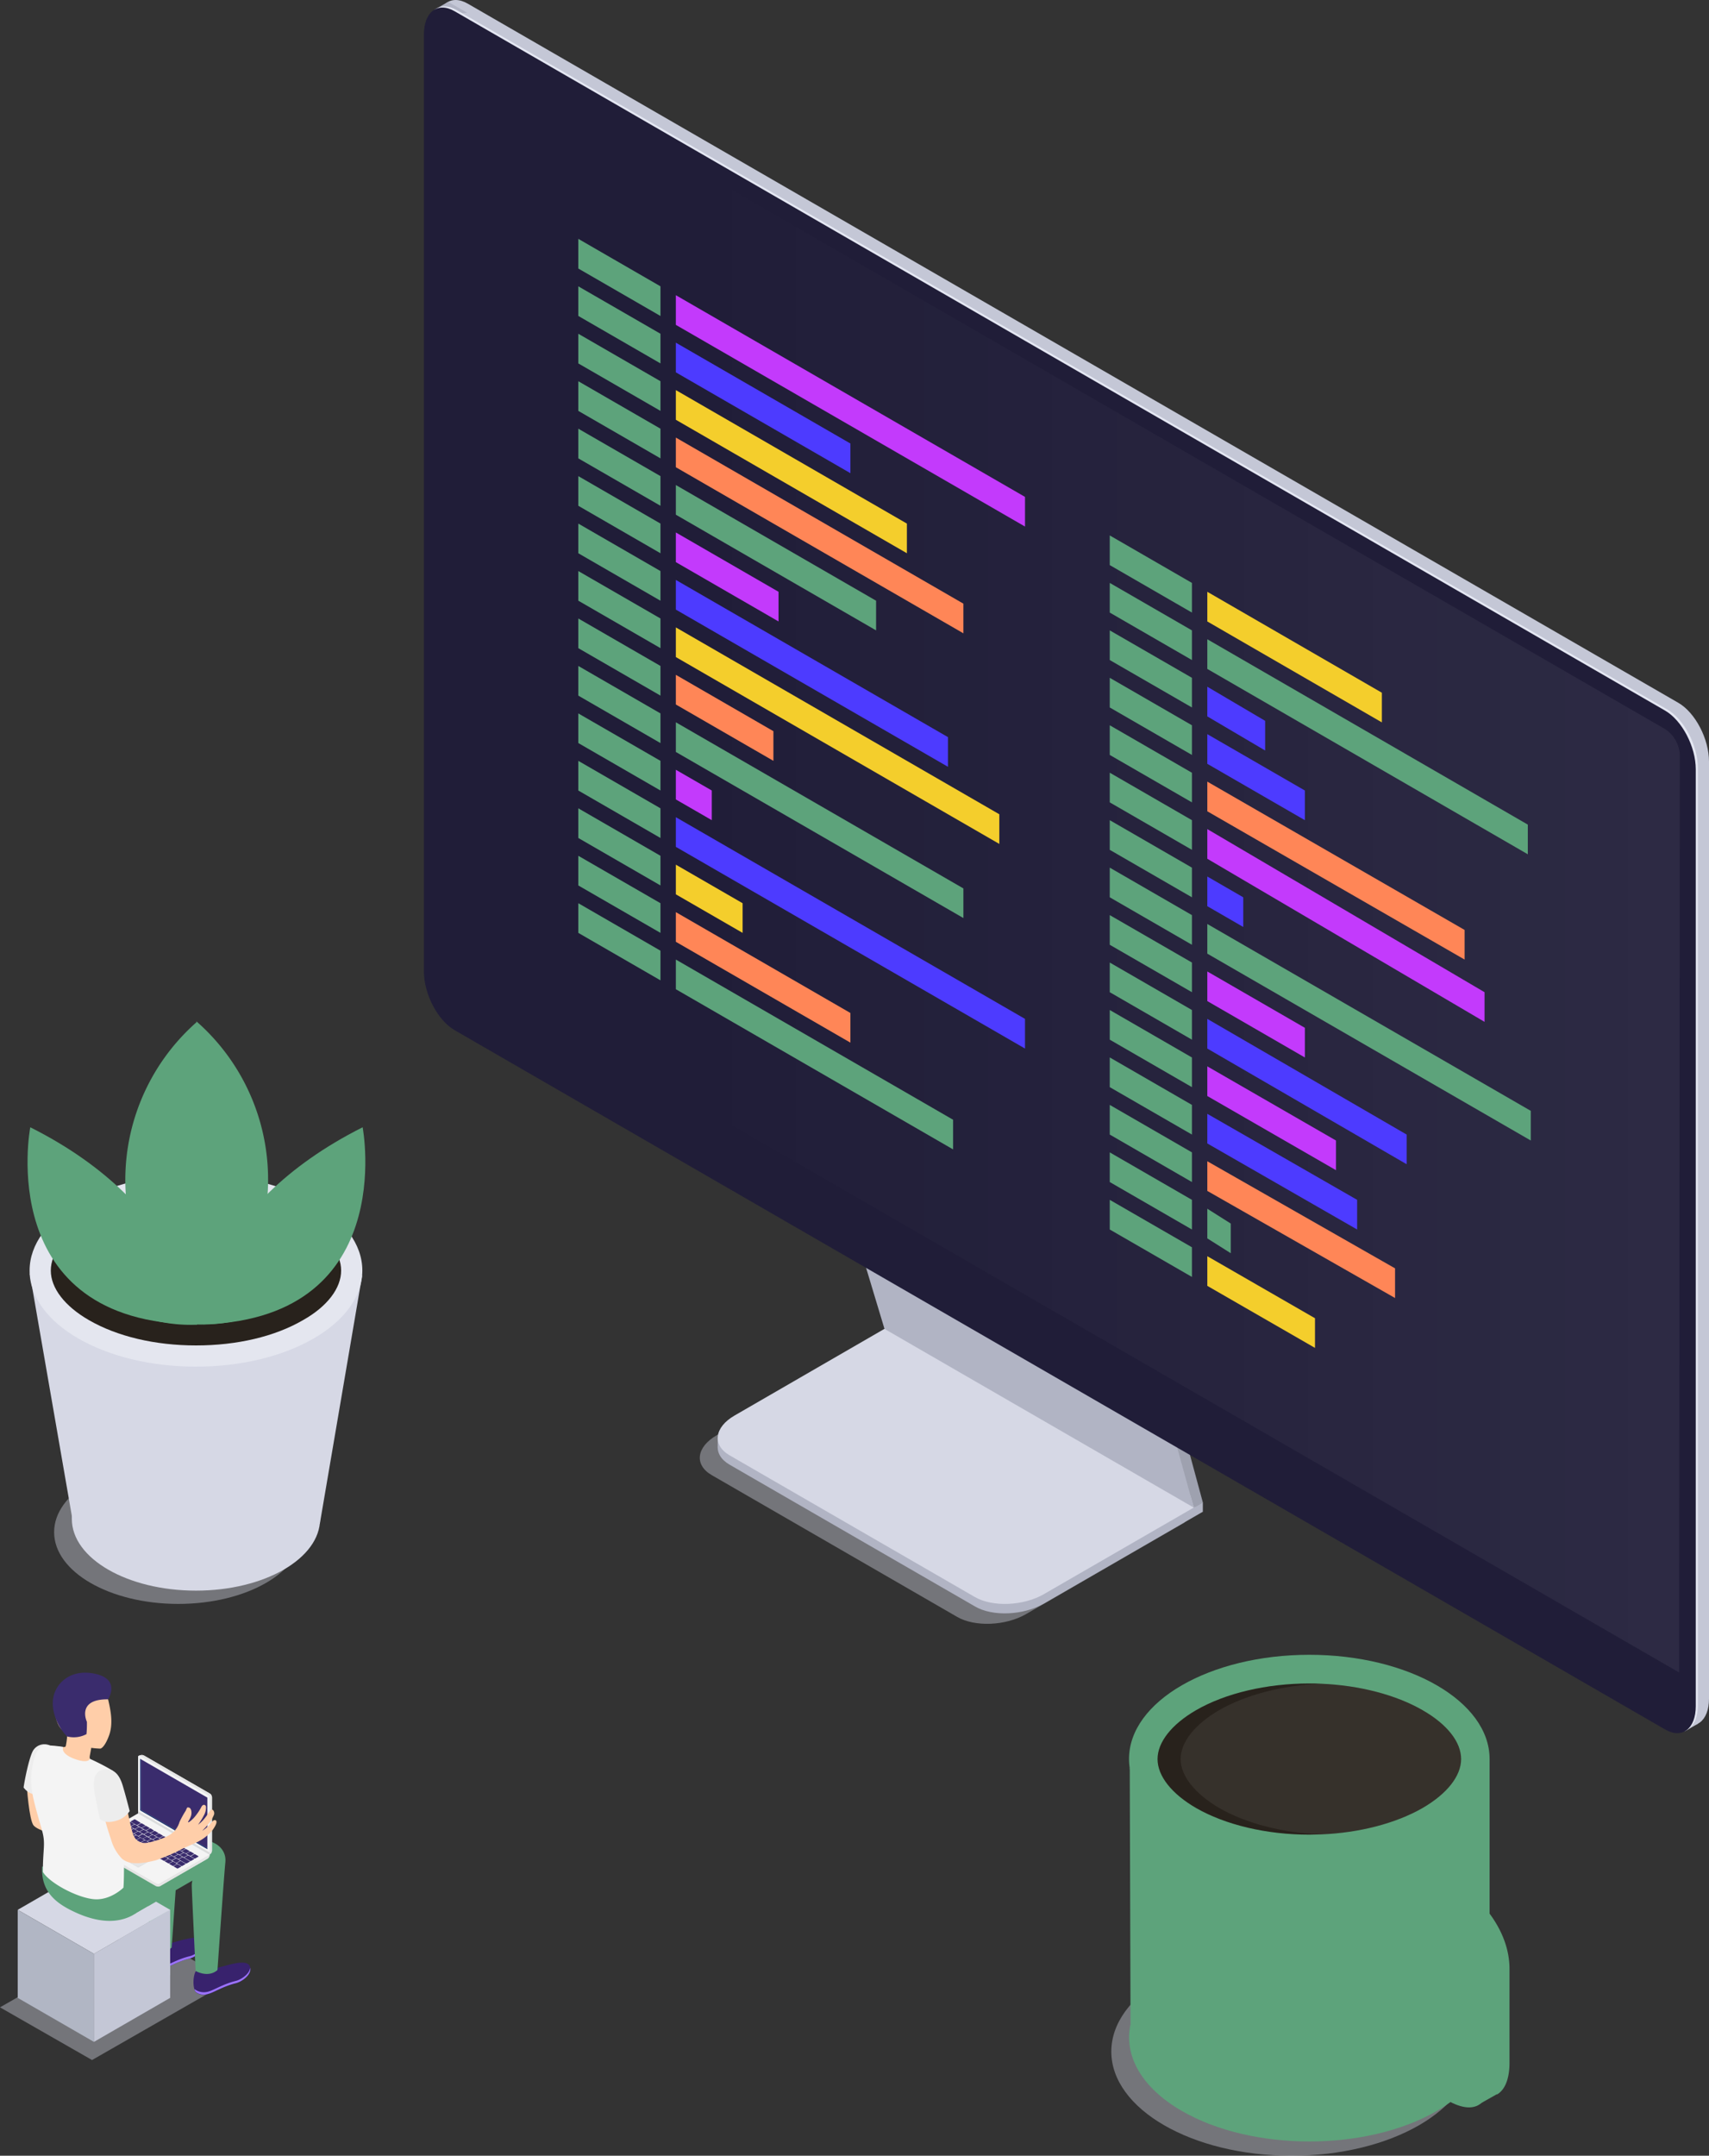 <svg xmlns="http://www.w3.org/2000/svg" xmlns:xlink="http://www.w3.org/1999/xlink" viewBox="0 0 396.62 500"><rect x="0" y="0" width="396.62" height="500" fill="#333333" stroke="none"/><defs><style>.cls-1,.cls-2{fill:#d6d8e5;}.cls-1{opacity:0.4;}.cls-3{fill:#b1b6c4;}.cls-4{fill:#c4c7d6;}.cls-5{fill:#38226d;}.cls-6{fill:#9c73ff;}.cls-7{fill:#5DA37B;}.cls-8{fill:#ffcea9;}.cls-9{fill:#ededed;}.cls-10{fill:#e5e5e5;}.cls-11{fill:#f4f4f4;}.cls-12{fill:#bfbfbf;}.cls-13{fill:#3a2c6d;}.cls-14{fill:#dceeff;}.cls-15{fill:#dbdbdb;}.cls-16{fill:#1e3779;}.cls-17{fill:#031f60;}.cls-18{fill:#b1b4c4;}.cls-19{fill:#9ea1af;}.cls-20{fill:#e4e7f2;}.cls-21{fill:#201d38;}.cls-22{opacity:0.3;fill:url(#Безымянный_градиент_15);}.cls-23{fill:#5DA37B;}.cls-24{fill:#f4ce2c;}.cls-25{fill:#4d3bff;}.cls-26{fill:#ff8657;}.cls-27{fill:#c33afc;}.cls-28{fill:#5DA37B;}.cls-29{fill:#5DA37B;}.cls-30{fill:#28221c;}.cls-31{fill:#fff;opacity:0.07;}.cls-32{fill:#5DA37B;}.cls-33{fill:#5DA37B;}.cls-34{fill:#e4e6ef;}</style><linearGradient id="Безымянный_градиент_15" x1="101.94" y1="197.18" x2="389.84" y2="197.18" gradientUnits="userSpaceOnUse"><stop offset="0.21" stop-color="#fff" stop-opacity="0"/><stop offset="1" stop-color="#fff" stop-opacity="0.2"/></linearGradient></defs><title>Coding_SVG</title><g id="Слой_2" data-name="Слой 2"><g id="Слой_1-2" data-name="Слой 1"><polygon class="cls-1" points="21.36 477.8 0 465.58 31.96 447.29 53.31 459.5 21.36 477.8"/><polygon class="cls-2" points="21.8 453.17 4.11 442.96 21.8 432.75 39.48 442.96 21.8 453.17"/><polygon class="cls-3" points="21.8 473.59 4.11 463.38 4.11 442.96 21.8 453.17 21.8 473.59"/><polygon class="cls-4" points="39.49 463.38 21.8 473.59 21.8 453.17 39.49 442.96 39.49 463.38"/><g id="Men_5"><path class="cls-5" d="M45.57,457a6,6,0,0,0,4.55-.55c1.1,0,7.06-2.51,7.87-.37.71,1.87-1.87,3.61-3.25,3.94-3,.73-5.24,2.23-6.45,2.49a3,3,0,0,1-2.78-.4C44.65,461.21,44.73,458.07,45.57,457Z"/><path class="cls-6" d="M48.29,461.94c1.21-.26,3.44-1.76,6.45-2.49,1.15-.28,3.14-1.54,3.34-3.05.27,1.73-2.06,3.26-3.34,3.57-3,.73-5.24,2.23-6.45,2.49a3,3,0,0,1-2.78-.4,1.59,1.59,0,0,1-.39-.72A3.59,3.59,0,0,0,48.29,461.94Z"/><path class="cls-5" d="M34.83,451.23a6,6,0,0,0,4.55-.55c1.1,0,7-2.51,7.86-.37.71,1.87-1.87,3.61-3.24,3.94-3,.73-5.24,2.23-6.45,2.49a3,3,0,0,1-2.78-.4C33.91,455.49,34,452.35,34.83,451.23Z"/><path class="cls-6" d="M37.55,456.22c1.21-.26,3.44-1.76,6.45-2.49,1.15-.28,3.14-1.54,3.34-3.05.27,1.73-2.06,3.26-3.34,3.57-3,.73-5.24,2.23-6.45,2.49a3,3,0,0,1-2.78-.4,1.61,1.61,0,0,1-.39-.71A3.61,3.61,0,0,0,37.55,456.22Z"/><path class="cls-7" d="M18.1,443.82c4.65,2,9,2.36,12.61.44l3.7-2.14c.22,4.78.43,9.37.43,9.37s2.84,2.15,5,.23c0,0,.46-6.7.93-13.3l3.88-2.24a4.51,4.51,0,0,0-.15,1.08c0,1.25.9,19.88.9,19.88s2.86,1.7,5.07-.21c0,0,1.49-21.59,1.83-25,.38-3.88-3.92-5.79-6.65-4.8l-4.16,1.55.2-2.4c.39-3.88-3.92-5.79-6.64-4.8-2.48.91-19.24,7.19-19.24,7.19a42.16,42.16,0,0,0,.59,4.81l-6.62-.56C9.43,439.11,13.46,441.78,18.1,443.82Zm11.56-10.73,4.43-2.55a5.59,5.59,0,0,0-.14.95Z"/><path class="cls-8" d="M6.2,414s.54,8.23,1.62,9.42,4.74,2,4.74,2L15.37,430S12.8,415.32,12.24,415,6.2,414,6.2,414Z"/><path id="_Контур_" data-name="&lt;Контур&gt;" class="cls-9" d="M11.61,404.85A3.09,3.09,0,0,0,7.69,406c-1,1.71-2.11,7.6-2.21,8.6a4.15,4.15,0,0,0,3.63,1.67Z"/><path id="_Контур_2" data-name="&lt;Контур&gt;" class="cls-8" d="M12.6,405c1.42.07,2.48.43,2.66,0a18.1,18.1,0,0,0,.32-2.22c-.16-.42-.3-.86-.3-.86-1.79-1.1-2.35-3-2.59-5.28-.4-3.85,1.68-7.21,5.52-7.61,3.62-.38,6.28,2.16,7,5.65.38,1.72,1.14,5,.11,7.81-.57,1.58-1.31,2.84-2,3.08a17.07,17.07,0,0,1-2.14-.18h0s-.19,1.07-.32,1.75-.09,1.05,1.28,1.89-2.06,2.57-4.3,2.4-4.76-1.52-5.45-3C11.56,406.81,11.62,404.91,12.6,405Z"/><g id="_Группа_" data-name="&lt;Группа&gt;"><g id="_Группа_2" data-name="&lt;Группа&gt;"><g id="_Группа_3" data-name="&lt;Группа&gt;"><path id="_Контур_3" data-name="&lt;Контур&gt;" class="cls-10" d="M48.66,430.15h0a1.16,1.16,0,0,1-.58,1l-10.85,6.26a1.15,1.15,0,0,1-1.16,0l-15.2-8.78a1.14,1.14,0,0,1-.58-1v-.08Z"/><path id="_Контур_4" data-name="&lt;Контур&gt;" class="cls-10" d="M48.08,431.15l-10.85,6.26a1.1,1.1,0,0,1-.58.16v-7.42h12A1.16,1.16,0,0,1,48.08,431.15Z"/><g id="_Группа_4" data-name="&lt;Группа&gt;"><path id="_Контур_5" data-name="&lt;Контур&gt;" class="cls-11" d="M37.06,436.84a.79.79,0,0,1-.81,0l-15.81-9.12c-.2-.12-.2-.31,0-.42l11.64-6.73,16.58,9.58Z"/></g><g id="_Группа_5" data-name="&lt;Группа&gt;"><polygon id="_Контур_6" data-name="&lt;Контур&gt;" class="cls-12" points="26.93 430.15 27.01 430.19 32.08 433.12 34.86 431.51 34.94 431.47 29.79 428.5 26.93 430.15"/><polygon id="_Контур_7" data-name="&lt;Контур&gt;" class="cls-10" points="27.01 430.19 32.08 433.12 34.86 431.51 29.79 428.59 27.01 430.19"/></g><path class="cls-13" d="M44.36,430.62l.73.42a.24.24,0,0,0,.23,0l.7-.4c.07,0,.08-.1,0-.13l-.73-.43a.27.27,0,0,0-.23,0l-.7.41C44.31,430.53,44.3,430.59,44.36,430.62Z"/><path class="cls-13" d="M43.33,430l.73.42a.24.24,0,0,0,.23,0l.7-.4c.07,0,.07-.1,0-.13l-.73-.42a.24.24,0,0,0-.23,0l-.7.4C43.28,429.93,43.27,430,43.33,430Z"/><path class="cls-13" d="M42.29,429.43l.73.42a.29.29,0,0,0,.24,0l.69-.4c.07,0,.08-.1,0-.14l-.73-.42a.24.24,0,0,0-.23,0l-.7.4C42.24,429.33,42.23,429.39,42.29,429.43Z"/><path class="cls-13" d="M41.26,428.83l.73.42a.27.27,0,0,0,.23,0l.7-.4c.07,0,.08-.1,0-.14l-.73-.42a.29.29,0,0,0-.24,0l-.69.4C41.21,428.73,41.2,428.79,41.26,428.83Z"/><path class="cls-13" d="M40.22,428.23l.74.42a.24.24,0,0,0,.23,0l.69-.4c.07,0,.08-.1,0-.13l-.73-.43a.27.27,0,0,0-.23,0l-.7.41C40.17,428.14,40.16,428.2,40.22,428.23Z"/><path class="cls-13" d="M39.19,427.63l.73.43a.27.27,0,0,0,.23,0l.7-.41c.07,0,.08-.1,0-.13l-.73-.42a.26.26,0,0,0-.24,0l-.69.4C39.14,427.54,39.13,427.6,39.19,427.63Z"/><path class="cls-13" d="M38.16,427l.73.42a.27.27,0,0,0,.23,0l.7-.4c.07,0,.07-.1,0-.14l-.73-.42a.27.27,0,0,0-.23,0l-.7.4C38.1,426.94,38.1,427,38.16,427Z"/><path class="cls-13" d="M37.12,426.44l.73.42a.24.24,0,0,0,.23,0l.7-.4c.07,0,.08-.1,0-.13l-.73-.43a.27.27,0,0,0-.23,0l-.7.41C37.07,426.35,37.06,426.41,37.12,426.44Z"/><path class="cls-13" d="M36.09,425.84l.73.42a.24.24,0,0,0,.23,0l.7-.4c.07,0,.07-.1,0-.13L37,425.3a.24.24,0,0,0-.23,0l-.7.4C36,425.75,36,425.81,36.09,425.84Z"/><path class="cls-13" d="M35.05,425.25l.73.42a.29.29,0,0,0,.24,0l.69-.4c.07,0,.08-.1,0-.14L36,424.7a.24.24,0,0,0-.23,0l-.7.4C35,425.15,35,425.21,35.05,425.25Z"/><path class="cls-13" d="M34,424.65l.73.42a.27.27,0,0,0,.23,0l.7-.4c.07,0,.08-.1,0-.14L35,424.1a.29.29,0,0,0-.24,0l-.69.4C34,424.55,34,424.61,34,424.65Z"/><path class="cls-13" d="M33,424.05l.74.42a.24.24,0,0,0,.23,0l.7-.4c.06,0,.07-.1,0-.13l-.73-.43a.27.27,0,0,0-.23,0l-.7.41C32.93,424,32.93,424,33,424.05Z"/><path class="cls-13" d="M32,423.45l.73.43a.27.27,0,0,0,.23,0l.7-.41c.07,0,.08-.1,0-.13l-.73-.42a.26.26,0,0,0-.24,0l-.69.4C31.9,423.36,31.89,423.42,32,423.45Z"/><path class="cls-13" d="M30.42,422.57l1.23.71a.27.27,0,0,0,.23,0l.7-.4c.07,0,.07-.1,0-.14L31.36,422a.27.27,0,0,0-.23,0l-.7.41A.07.07,0,0,0,30.42,422.57Z"/><path class="cls-13" d="M41.82,430.31l.74.42a.24.24,0,0,0,.23,0l.7-.4c.06,0,.07-.1,0-.13l-.73-.42a.24.24,0,0,0-.23,0l-.7.4C41.77,430.22,41.77,430.28,41.82,430.31Z"/><path class="cls-13" d="M40.79,429.71l.73.43a.27.27,0,0,0,.23,0l.7-.41c.07,0,.08-.1,0-.13l-.73-.42a.26.26,0,0,0-.24,0l-.69.4C40.74,429.62,40.73,429.68,40.79,429.71Z"/><path class="cls-13" d="M39.75,429.12l.73.42a.29.29,0,0,0,.24,0l.69-.4c.07,0,.08-.1,0-.14l-.73-.42a.27.27,0,0,0-.23,0l-.7.4C39.7,429,39.69,429.08,39.75,429.12Z"/><path class="cls-13" d="M38.72,428.52l.73.42a.27.27,0,0,0,.23,0l.7-.4c.07,0,.07-.1,0-.14l-.73-.42a.27.27,0,0,0-.23,0l-.7.4C38.66,428.42,38.66,428.48,38.72,428.52Z"/><path class="cls-13" d="M37.69,427.92l.73.43a.27.27,0,0,0,.23,0l.7-.41c.07,0,.08-.1,0-.13l-.73-.42a.26.26,0,0,0-.24,0l-.69.4C37.64,427.83,37.63,427.89,37.69,427.92Z"/><path class="cls-13" d="M36.65,427.33l.73.42a.29.29,0,0,0,.24,0l.69-.4c.07,0,.08-.1,0-.14l-.73-.42a.27.27,0,0,0-.23,0l-.7.4C36.6,427.23,36.59,427.29,36.65,427.33Z"/><path class="cls-13" d="M35.62,426.73l.73.42a.27.27,0,0,0,.23,0l.7-.4c.07,0,.07-.1,0-.14l-.73-.42a.27.27,0,0,0-.23,0l-.7.4C35.56,426.63,35.56,426.69,35.62,426.73Z"/><path class="cls-13" d="M34.58,426.13l.73.42a.24.24,0,0,0,.23,0l.7-.4c.07,0,.08-.1,0-.13l-.73-.43a.29.29,0,0,0-.24,0l-.69.41C34.53,426,34.52,426.1,34.58,426.13Z"/><path class="cls-13" d="M33.54,425.53l.74.42a.24.24,0,0,0,.23,0l.7-.4c.06,0,.07-.1,0-.13l-.73-.42a.24.24,0,0,0-.23,0l-.7.4C33.49,425.44,33.49,425.5,33.54,425.53Z"/><path class="cls-13" d="M32.51,424.93l.73.43a.27.27,0,0,0,.23,0l.7-.41c.07,0,.08-.1,0-.13l-.73-.42a.26.26,0,0,0-.24,0l-.69.4C32.46,424.84,32.45,424.9,32.51,424.93Z"/><path class="cls-13" d="M31.47,424.34l.73.42a.29.29,0,0,0,.24,0l.69-.4c.07,0,.08-.1,0-.14l-.73-.42a.27.27,0,0,0-.23,0l-.7.4C31.42,424.24,31.41,424.3,31.47,424.34Z"/><path class="cls-13" d="M30.44,423.74l.73.42a.27.27,0,0,0,.23,0l.7-.4c.07,0,.07-.1,0-.14l-.73-.42a.27.27,0,0,0-.23,0l-.7.4C30.38,423.64,30.38,423.7,30.44,423.74Z"/><path class="cls-13" d="M42.86,430.91l1.23.71a.27.27,0,0,0,.23,0l.7-.4c.07,0,.08-.1,0-.14l-1.23-.71a.29.29,0,0,0-.24,0l-.69.41C42.81,430.82,42.8,430.88,42.86,430.91Z"/><path class="cls-13" d="M30.35,422.6l.73.42c.06,0,.06.09,0,.13l-.74.42a.2.2,0,0,1-.21,0l-.06,0a.23.23,0,0,0-.2,0l-.78.45a.28.28,0,0,1-.22,0l-.46-.27c-.06,0-.06-.09,0-.13l.73-.42.15-.08.11-.07.11-.06.62-.36A.22.22,0,0,1,30.35,422.6Z"/><path class="cls-13" d="M40.35,432.93l.73.42a.24.24,0,0,0,.23,0l.7-.4c.07,0,.07-.1,0-.13l-.73-.42a.24.24,0,0,0-.23,0l-.7.4C40.3,432.84,40.29,432.9,40.35,432.93Z"/><path class="cls-13" d="M39.32,432.34l.73.42a.27.27,0,0,0,.23,0l.7-.4c.07,0,.07-.1,0-.14l-.73-.42a.27.27,0,0,0-.23,0l-.7.4C39.26,432.24,39.26,432.3,39.32,432.34Z"/><path class="cls-13" d="M38.28,431.74l.74.42a.24.24,0,0,0,.23,0l.7-.4c.06,0,.07-.1,0-.13l-.73-.42a.24.24,0,0,0-.23,0l-.7.41C38.23,431.65,38.23,431.71,38.28,431.74Z"/><path class="cls-13" d="M29.5,426.67l.73.42a.26.26,0,0,0,.24,0l.69-.4c.07,0,.08-.1,0-.13l-.73-.43a.27.27,0,0,0-.23,0l-.7.41C29.45,426.58,29.44,426.64,29.5,426.67Z"/><path class="cls-13" d="M28.47,426.08l.73.42a.27.27,0,0,0,.23,0l.7-.41c.07,0,.08-.09,0-.13l-.73-.42a.26.26,0,0,0-.24,0l-.69.4C28.42,426,28.41,426,28.47,426.08Z"/><path class="cls-13" d="M27.44,425.48l.73.42a.24.24,0,0,0,.23,0l.7-.4c.07,0,.08-.1,0-.13l-.73-.43a.29.29,0,0,0-.24,0l-.69.41C27.39,425.39,27.38,425.45,27.44,425.48Z"/><path class="cls-13" d="M26.41,424.88l.73.43a.27.27,0,0,0,.23,0l.7-.41c.07,0,.07-.1,0-.13l-.74-.42a.24.24,0,0,0-.23,0l-.7.4C26.36,424.79,26.35,424.85,26.41,424.88Z"/><path class="cls-13" d="M37,431l1,.58a.29.29,0,0,0,.24,0l.69-.4c.07,0,.08-.1,0-.14l-1-.57a.24.24,0,0,0-.23,0l-.7.4C36.94,430.9,36.93,431,37,431Z"/><path class="cls-13" d="M30.53,427.27l1,.57a.24.24,0,0,0,.23,0l.7-.4c.07,0,.08-.1,0-.14l-1-.57a.27.27,0,0,0-.23,0l-.7.4C30.48,427.17,30.47,427.23,30.53,427.27Z"/><path class="cls-13" d="M31.83,428l4.86,2.81a.27.27,0,0,0,.23,0l.7-.4c.07,0,.07-.1,0-.14l-4.85-2.8a.26.26,0,0,0-.24,0l-.69.4C31.78,427.92,31.77,428,31.83,428Z"/><path class="cls-13" d="M40.54,430.73l.73.42a.24.24,0,0,0,.23,0l.7-.4c.07,0,.08-.1,0-.14l-.73-.42a.29.29,0,0,0-.24,0l-.69.4C40.49,430.63,40.48,430.69,40.54,430.73Z"/><path class="cls-13" d="M39.51,430.13l.73.42a.24.24,0,0,0,.23,0l.7-.4c.07,0,.07-.1,0-.13l-.73-.42a.24.24,0,0,0-.23,0l-.7.4C39.46,430,39.45,430.1,39.51,430.13Z"/><path class="cls-13" d="M38.47,429.54l.74.42a.27.27,0,0,0,.23,0l.7-.4c.06,0,.07-.1,0-.14l-.73-.42a.27.27,0,0,0-.23,0l-.7.4C38.42,429.44,38.42,429.5,38.47,429.54Z"/><path class="cls-13" d="M37.44,428.94l.73.42a.24.24,0,0,0,.23,0l.7-.4c.07,0,.08-.1,0-.14l-.73-.42a.27.27,0,0,0-.23,0l-.7.41C37.39,428.85,37.38,428.91,37.44,428.94Z"/><path class="cls-13" d="M36.41,428.34l.73.42a.24.24,0,0,0,.23,0l.7-.41c.07,0,.08-.1,0-.13l-.73-.42a.26.26,0,0,0-.24,0l-.69.4C36.36,428.25,36.35,428.31,36.41,428.34Z"/><path class="cls-13" d="M35.38,427.75l.73.42a.27.27,0,0,0,.23,0l.7-.4c.06,0,.07-.1,0-.14l-.73-.42a.27.27,0,0,0-.23,0l-.7.4C35.32,427.65,35.32,427.71,35.38,427.75Z"/><path class="cls-13" d="M34.34,427.15l.73.42a.26.26,0,0,0,.24,0l.69-.4c.07,0,.08-.1,0-.13l-.73-.43a.27.27,0,0,0-.23,0l-.7.41C34.29,427.06,34.28,427.12,34.34,427.15Z"/><path class="cls-13" d="M33.31,426.55,34,427a.27.27,0,0,0,.23,0l.7-.41c.07,0,.08-.1,0-.13l-.73-.42a.26.26,0,0,0-.24,0l-.69.4C33.26,426.46,33.25,426.52,33.31,426.55Z"/><path class="cls-13" d="M32.28,426l.73.42a.27.27,0,0,0,.23,0l.7-.4c.07,0,.07-.1,0-.14l-.73-.42a.27.27,0,0,0-.23,0l-.7.4C32.22,425.86,32.22,425.92,32.28,426Z"/><path class="cls-13" d="M31.24,425.36l.73.42a.26.26,0,0,0,.24,0l.69-.4c.07,0,.08-.1,0-.13l-.73-.43a.27.27,0,0,0-.23,0l-.7.41C31.19,425.27,31.18,425.33,31.24,425.36Z"/><path class="cls-13" d="M30.21,424.76l.73.43a.27.27,0,0,0,.23,0l.7-.41c.07,0,.08-.1,0-.13l-.73-.42a.26.26,0,0,0-.24,0l-.69.4C30.16,424.67,30.15,424.73,30.21,424.76Z"/><path class="cls-13" d="M29.18,424.17l.73.42a.27.27,0,0,0,.23,0l.7-.4c.07,0,.07-.1,0-.14l-.73-.42a.27.27,0,0,0-.23,0l-.7.4C29.12,424.07,29.12,424.13,29.18,424.17Z"/><path class="cls-13" d="M41.57,431.33l1.52.87a.27.27,0,0,0,.23,0l.69-.4c.07,0,.08-.1,0-.14l-1.51-.87a.24.24,0,0,0-.23,0l-.7.4C41.52,431.23,41.51,431.29,41.57,431.33Z"/><path class="cls-13" d="M40.05,431.6l.73.43a.27.27,0,0,0,.23,0l.7-.41c.07,0,.08-.1,0-.13l-.73-.42a.24.24,0,0,0-.23,0l-.7.4C40,431.51,40,431.57,40.05,431.6Z"/><path class="cls-13" d="M39,431l.73.42a.27.27,0,0,0,.23,0l.7-.4c.07,0,.08-.1,0-.14l-.74-.42a.27.27,0,0,0-.23,0l-.69.4C39,430.91,39,431,39,431Z"/><path class="cls-13" d="M38,430.41l.73.42a.24.24,0,0,0,.23,0l.7-.4c.06,0,.07-.1,0-.13l-.73-.43a.27.27,0,0,0-.23,0l-.7.41C37.93,430.32,37.93,430.38,38,430.41Z"/><path class="cls-13" d="M37,429.81l.73.43a.29.29,0,0,0,.24,0l.69-.41c.07,0,.08-.1,0-.13l-.73-.42a.24.24,0,0,0-.23,0l-.7.4C36.9,429.72,36.89,429.78,37,429.81Z"/><path class="cls-13" d="M35.92,429.22l.73.42a.27.27,0,0,0,.23,0l.7-.4c.07,0,.08-.1,0-.14l-.73-.42a.29.29,0,0,0-.24,0l-.69.4C35.87,429.12,35.86,429.18,35.92,429.22Z"/><path class="cls-13" d="M34.89,428.62l.73.42a.24.24,0,0,0,.23,0l.7-.4c.07,0,.07-.1,0-.13l-.73-.42a.24.24,0,0,0-.23,0l-.7.4C34.83,428.53,34.83,428.59,34.89,428.62Z"/><path class="cls-13" d="M33.85,428l.73.42a.29.29,0,0,0,.24,0l.69-.4c.07,0,.08-.1,0-.14l-.73-.42a.24.24,0,0,0-.23,0l-.7.4C33.8,427.93,33.79,428,33.85,428Z"/><path class="cls-13" d="M32.82,427.43l.73.42a.24.24,0,0,0,.23,0l.7-.4c.07,0,.08-.1,0-.14l-.73-.42a.29.29,0,0,0-.24,0l-.69.41C32.77,427.33,32.76,427.39,32.82,427.43Z"/><path class="cls-13" d="M31.79,426.83l.73.42a.26.26,0,0,0,.23,0l.7-.41c.07,0,.07-.1,0-.13l-.74-.42a.24.24,0,0,0-.23,0l-.7.4C31.74,426.74,31.73,426.8,31.79,426.83Z"/><path class="cls-13" d="M30.76,426.24l.73.42a.27.27,0,0,0,.23,0l.7-.4c.06,0,.07-.1,0-.14l-.73-.42a.27.27,0,0,0-.23,0l-.7.4C30.7,426.14,30.7,426.2,30.76,426.24Z"/><path class="cls-13" d="M29.72,425.64l.73.42a.26.26,0,0,0,.24,0l.69-.4c.07,0,.08-.1,0-.13l-.73-.43a.27.27,0,0,0-.23,0l-.7.41C29.67,425.55,29.66,425.61,29.72,425.64Z"/><path class="cls-13" d="M27.41,424.31l2,1.16a.27.27,0,0,0,.23,0l.7-.41c.07,0,.08-.1,0-.13l-2-1.16a.26.26,0,0,0-.24,0l-.69.4C27.36,424.21,27.35,424.27,27.41,424.31Z"/><path class="cls-13" d="M41.08,432.2l1,.58a.27.27,0,0,0,.23,0l.7-.41c.07,0,.08-.1,0-.13l-1-.58a.27.27,0,0,0-.23,0l-.7.41C41,432.11,41,432.17,41.08,432.2Z"/></g><g id="_Группа_6" data-name="&lt;Группа&gt;"><g id="_Группа_7" data-name="&lt;Группа&gt;"><g id="_Группа_8" data-name="&lt;Группа&gt;"><path id="_Контур_8" data-name="&lt;Контур&gt;" class="cls-10" d="M48.66,430.15h0l-16.58-9.58v-13l.13-.3.13-.06h0a1.13,1.13,0,0,1,1.15,0l15.17,8.75a1.17,1.17,0,0,1,.57,1v12.24C49.12,429.79,49,429.94,48.66,430.15Z"/><path id="_Контур_9" data-name="&lt;Контур&gt;" class="cls-10" d="M47.14,417.51,32.08,408v-.43l.13-.3.13-.06a1.13,1.13,0,0,1,1.15,0l15.17,8.75a1.06,1.06,0,0,1,.43.46Z"/><path id="_Контур_10" data-name="&lt;Контур&gt;" class="cls-14" d="M32.46,407.24l15.92,9.19a.57.57,0,0,1,.28.48v13.24l-16.58-9.58V407.46A.25.25,0,0,1,32.46,407.24Z"/><path id="_Контур_11" data-name="&lt;Контур&gt;" class="cls-11" d="M32.46,407.24l15.92,9.19a.57.57,0,0,1,.28.48v13.24l-16.58-9.58V407.46A.25.25,0,0,1,32.46,407.24Z"/><polygon id="_Контур_12" data-name="&lt;Контур&gt;" class="cls-15" points="48.66 430.15 48.66 429.67 32.08 420.1 32.08 420.57 48.66 430.15"/></g><polygon id="_Контур_13" data-name="&lt;Контур&gt;" class="cls-16" points="32.51 419.88 32.51 407.93 32.71 408.04 32.71 419.78 32.51 419.88"/><polygon id="_Контур_14" data-name="&lt;Контур&gt;" class="cls-13" points="32.71 408.04 32.71 419.78 48.13 428.65 48.13 416.94 32.71 408.04"/><polygon id="_Контур_15" data-name="&lt;Контур&gt;" class="cls-17" points="32.51 419.88 48.13 428.89 48.13 428.65 32.71 419.78 32.51 419.88"/></g></g></g></g><path id="_Контур_16" data-name="&lt;Контур&gt;" class="cls-11" d="M14.66,405.17c-.4,1,.61,2.18,3.28,3s2.91-.24,2.91-.24a53.58,53.58,0,0,1,5.2,2.68c1.6,1.12,2.31,4.37,2.53,9.85.25,6.34.27,15.74.06,17.37,0,0-3,3-6.83,2.67s-10.3-3.71-11.86-6.33c0-5.56.69-6.47-.21-9.67-2.06-7.33-3.15-10.33-2.14-15.21.82-4,2-4.51,3.57-4.47A33.36,33.36,0,0,1,14.66,405.17Z"/><path id="_Контур_17" data-name="&lt;Контур&gt;" class="cls-8" d="M34.89,427.27c-3.15.8-3.89-1.19-4.3-2.83-1-4-1.54-7.58-2.29-9.84-.88-2.66-1.8-3.09-3.1-3.61-1.51-.61-2.82.68-2.32,4.07a68.31,68.31,0,0,0,2.89,11.58,10.25,10.25,0,0,0,2.58,4.5c1.63,1.32,4.08,1.26,7.78.34a42.6,42.6,0,0,0,6.3-2.73c.8-.37,1.42-.62,3-1.34a10.44,10.44,0,0,0,4-3.08c.8-1.17.91-1.72.75-2s-.58-.26-1,.23a8.55,8.55,0,0,1-2.26,2.09s1-1,1.53-1.69a8.58,8.58,0,0,0,1.19-2c.29-.68-.3-1.6-.75-1.12s-.65,1-1.47,2a8.28,8.28,0,0,1-1.46,1.39,15.79,15.79,0,0,0,1.35-2.16,3.67,3.67,0,0,0,.49-2c0-.35-.53-.77-1-.1A12.84,12.84,0,0,1,45,421.62c-.72.75-1.33,1.18-1.35,1s.44-.62.69-1.48,0-1.79-.48-1.89-.39-.08-.77.74a22.32,22.32,0,0,0-1.43,2.6,5.4,5.4,0,0,1-1.3,2.23C39.6,425.61,37.89,426.52,34.89,427.27Z"/><path id="_Контур_18" data-name="&lt;Контур&gt;" class="cls-9" d="M24,410.45c2.1-.31,3.59.64,4.52,3.82s1.57,5.8,1.57,5.8a5.7,5.7,0,0,1-3.52,2.34c-2.51.61-3.42-.59-3.42-.59s-.7-3.34-1.13-5.61S21.44,410.83,24,410.45Z"/><path class="cls-13" d="M25.08,394.14s3.32-5.05-3.88-6.08c-5.19-.74-8.53,2.59-8.91,6.21-.37,3.46,1.76,7.05,3.29,8.48a6.27,6.27,0,0,0,4.49-.54,25.63,25.63,0,0,0,.1-2.84S17.64,394.05,25.08,394.14Z"/></g><polygon class="cls-4" points="39.49 458.05 39.49 442.88 27.44 449.91 32.08 459.5 39.49 458.05"/><polygon class="cls-2" points="31.59 443.75 36.21 441.07 39.48 442.96 34.69 445.68 31.59 443.75"/><g id="monitor"><path class="cls-1" d="M222.1,375l-56.92-32.86c-4.11-2.37-3.59-6.51,1.15-9.25l36.88-21.29L275,353.08l-36.87,21.29C233.38,377.11,226.21,377.4,222.1,375Z"/><path class="cls-18" d="M226.26,372.59l-56.93-32.87c-4.1-2.37-3.58-6.5,1.15-9.24l36.88-21.29,71.79,41.44-36.88,21.3C237.53,374.66,230.36,375,226.26,372.59Z"/><polygon class="cls-18" points="279.15 350.63 279.15 348.46 275.84 350.37 279.15 350.63"/><polygon class="cls-18" points="166.56 335.81 166.56 333.6 169.97 335.01 166.56 335.81"/><path class="cls-2" d="M226.26,370.42l-56.93-32.87c-4.1-2.37-3.58-6.51,1.15-9.24L207.36,307l71.79,41.45-36.88,21.29C237.53,372.49,230.36,372.78,226.26,370.42Z"/><polygon class="cls-19" points="207.56 307.11 198.67 277.63 271.24 319.26 279.15 348.46 207.56 307.11"/><path class="cls-19" d="M277.05,349.67l2.1-1.21L276,346Z"/><polygon class="cls-18" points="205.27 308.22 196.38 278.74 268.95 320.37 277.05 349.67 205.27 308.22"/><path class="cls-4" d="M389.49,399.35,108.58,237.17c-3.94-2.28-7.13-8.38-7.13-13.63V6.25c0-5.25,3.19-7.67,7.13-5.39L389.49,163c3.94,2.27,7.13,8.37,7.13,13.63V394C396.62,399.21,393.43,401.63,389.49,399.35Z"/><polygon class="cls-4" points="390.93 401.59 394.05 399.8 392.7 390.57 390.93 401.59"/><path class="cls-18" d="M100.94,2.19,104,.43l4.4,2.51s-4.69.71-4.8.68S100.94,2.19,100.94,2.19Z"/><path class="cls-20" d="M386.91,400.84,106,238.66c-3.94-2.28-7.14-8.38-7.14-13.63V7.74c0-5.26,3.2-7.67,7.14-5.4l280.9,162.18c3.94,2.28,7.14,8.38,7.14,13.64V395.44C394.05,400.7,390.85,403.11,386.91,400.84Z"/><path class="cls-21" d="M386.42,401.12,105.51,238.94c-3.94-2.28-7.13-8.38-7.13-13.63V8c0-5.25,3.19-7.67,7.13-5.39L386.42,164.81c3.94,2.27,7.13,8.37,7.13,13.63V395.73C393.55,401,390.36,403.4,386.42,401.12Z"/><path class="cls-22" d="M389.69,387.91,101.94,221.78l.15-212.89c0-2.18,1.53-3.06,3.42-2L386.42,169.1a7.55,7.55,0,0,1,3.42,5.92Z"/><polygon class="cls-23" points="276.62 142.08 257.55 131.07 257.55 124.19 276.62 135.2 276.62 142.08"/><polygon class="cls-24" points="320.7 167.55 280.19 144.14 280.19 137.26 320.7 160.67 320.7 167.55"/><polygon class="cls-23" points="276.62 164.09 257.55 153.09 257.55 146.21 276.62 157.21 276.62 164.09"/><polygon class="cls-25" points="293.61 174.07 280.19 166.16 280.19 159.28 293.61 167.19 293.61 174.07"/><polygon class="cls-23" points="276.62 175.1 257.55 164.09 257.55 157.21 276.62 168.22 276.62 175.1"/><polygon class="cls-25" points="302.83 190.23 280.19 177.16 280.19 170.28 302.83 183.35 302.83 190.23"/><polygon class="cls-23" points="276.62 186.1 257.55 175.1 257.55 168.22 276.62 179.23 276.62 186.1"/><polygon class="cls-26" points="339.9 222.56 280.19 188.17 280.19 181.29 339.9 215.69 339.9 222.56"/><polygon class="cls-23" points="276.62 153.09 257.55 142.08 257.55 135.2 276.62 146.21 276.62 153.09"/><polygon class="cls-23" points="354.57 198.14 280.19 155.15 280.19 148.27 354.57 191.26 354.57 198.14"/><polygon class="cls-23" points="276.62 197.11 257.55 186.1 257.55 179.22 276.62 190.23 276.62 197.11"/><polygon class="cls-27" points="344.53 237.01 280.19 199.18 280.19 192.3 344.53 230.13 344.53 237.01"/><polygon class="cls-23" points="276.62 219.13 257.55 208.12 257.55 201.24 276.62 212.25 276.62 219.13"/><polygon class="cls-23" points="355.26 264.53 280.19 221.19 280.19 214.31 355.26 257.65 355.26 264.53"/><polygon class="cls-23" points="276.62 230.13 257.55 219.13 257.55 212.25 276.62 223.25 276.62 230.13"/><polygon class="cls-27" points="302.83 245.27 280.19 232.19 280.19 225.32 302.83 238.39 302.83 245.27"/><polygon class="cls-23" points="276.62 241.14 257.55 230.13 257.55 223.25 276.62 234.26 276.62 241.14"/><polygon class="cls-25" points="326.45 270.03 280.19 243.2 280.19 236.32 326.45 263.15 326.45 270.03"/><polygon class="cls-23" points="276.62 208.12 257.55 197.11 257.55 190.23 276.62 201.24 276.62 208.12"/><polygon class="cls-25" points="288.53 215 280.19 210.18 280.19 203.3 288.53 208.12 288.53 215"/><polygon class="cls-23" points="276.62 252.15 257.55 241.14 257.55 234.26 276.62 245.27 276.62 252.15"/><polygon class="cls-27" points="310.05 271.41 280.19 254.21 280.19 247.33 310.05 264.53 310.05 271.41"/><polygon class="cls-23" points="276.62 274.16 257.55 263.15 257.55 256.27 276.62 267.28 276.62 274.16"/><polygon class="cls-26" points="323.76 301.06 280.19 276.22 280.19 269.34 323.76 294.18 323.76 301.06"/><polygon class="cls-23" points="276.62 285.17 257.55 274.16 257.55 267.28 276.62 278.29 276.62 285.17"/><polygon class="cls-23" points="285.63 290.67 280.19 287.23 280.19 280.35 285.63 283.79 285.63 290.67"/><polygon class="cls-23" points="276.62 296.17 257.55 285.17 257.55 278.29 276.62 289.29 276.62 296.17"/><polygon class="cls-24" points="305.18 312.63 280.19 298.24 280.19 291.36 305.18 305.75 305.18 312.63"/><polygon class="cls-23" points="276.62 263.15 257.55 252.15 257.55 245.26 276.62 256.27 276.62 263.15"/><polygon class="cls-25" points="314.96 285.17 280.19 265.21 280.19 258.34 314.96 278.29 314.96 285.17"/><polygon class="cls-23" points="153.28 73.29 134.21 62.28 134.21 55.4 153.28 66.41 153.28 73.29"/><polygon class="cls-27" points="237.88 122.13 156.85 75.35 156.85 68.47 237.88 115.25 237.88 122.13"/><polygon class="cls-23" points="153.28 95.3 134.21 84.29 134.21 77.41 153.28 88.42 153.28 95.3"/><polygon class="cls-24" points="210.47 128.32 156.85 97.36 156.85 90.48 210.47 121.44 210.47 128.32"/><polygon class="cls-23" points="153.28 106.31 134.21 95.3 134.21 88.42 153.28 99.43 153.28 106.31"/><polygon class="cls-26" points="223.58 146.89 156.85 108.37 156.85 101.49 223.58 140.01 223.58 146.89"/><polygon class="cls-23" points="153.28 117.31 134.21 106.31 134.21 99.43 153.28 110.43 153.28 117.31"/><polygon class="cls-23" points="203.32 146.21 156.85 119.38 156.85 112.5 203.32 139.33 203.32 146.21"/><polygon class="cls-23" points="153.28 84.29 134.21 73.28 134.21 66.41 153.28 77.41 153.28 84.29"/><polygon class="cls-25" points="197.36 109.75 156.85 86.36 156.85 79.48 197.36 102.87 197.36 109.75"/><polygon class="cls-23" points="153.28 128.32 134.21 117.31 134.21 110.43 153.28 121.44 153.28 128.32"/><polygon class="cls-27" points="180.68 144.14 156.85 130.38 156.85 123.5 180.68 137.26 180.68 144.14"/><polygon class="cls-23" points="153.28 150.33 134.21 139.32 134.21 132.45 153.28 143.45 153.28 150.33"/><polygon class="cls-24" points="231.92 195.74 156.85 152.4 156.85 145.52 231.92 188.86 231.92 195.74"/><polygon class="cls-23" points="153.28 161.34 134.21 150.33 134.21 143.45 153.28 154.46 153.28 161.34"/><polygon class="cls-26" points="179.49 176.47 156.85 163.4 156.85 156.52 179.49 169.59 179.49 176.47"/><polygon class="cls-23" points="153.28 172.35 134.21 161.34 134.21 154.46 153.28 165.47 153.28 172.35"/><polygon class="cls-23" points="223.58 212.93 156.85 174.41 156.85 167.53 223.58 206.06 223.58 212.93"/><polygon class="cls-23" points="153.28 139.33 134.21 128.32 134.21 121.44 153.28 132.45 153.28 139.33"/><polygon class="cls-25" points="220 177.85 156.85 141.39 156.85 134.51 220 170.97 220 177.85"/><polygon class="cls-23" points="153.28 183.35 134.21 172.34 134.21 165.47 153.28 176.47 153.28 183.35"/><polygon class="cls-27" points="165.19 190.23 156.85 185.42 156.85 178.54 165.19 183.35 165.19 190.23"/><polygon class="cls-23" points="153.28 205.37 134.21 194.36 134.21 187.48 153.28 198.49 153.28 205.37"/><polygon class="cls-24" points="172.34 216.37 156.85 207.43 156.85 200.55 172.34 209.49 172.34 216.37"/><polygon class="cls-23" points="153.28 216.37 134.21 205.37 134.21 198.49 153.28 209.49 153.28 216.37"/><polygon class="cls-26" points="197.36 241.83 156.85 218.44 156.85 211.56 197.36 234.95 197.36 241.83"/><polygon class="cls-23" points="153.28 227.38 134.21 216.37 134.21 209.49 153.28 220.5 153.28 227.38"/><polygon class="cls-23" points="221.19 266.59 156.85 229.44 156.85 222.56 221.19 259.71 221.19 266.59"/><polygon class="cls-23" points="153.28 194.36 134.21 183.35 134.21 176.47 153.28 187.48 153.28 194.36"/><polygon class="cls-25" points="237.88 243.2 156.85 196.42 156.85 189.54 237.88 236.32 237.88 243.2"/></g><ellipse class="cls-1" cx="299.75" cy="475.84" rx="41.84" ry="24.16"/><path class="cls-28" d="M345.7,472.41V408l-83.51,2.1.18,59.4c-1.56,7.15,2.4,14.62,11.91,20.11,16.34,9.43,42.83,9.44,59.17,0C341.66,484.84,345.74,478.62,345.7,472.41Z"/><ellipse class="cls-29" cx="303.86" cy="407.97" rx="41.84" ry="24.16"/><path class="cls-30" d="M339.09,408c0,3.93-3.27,8.06-8.95,11.35-6.2,3.56-14.67,5.76-23.59,6.12-.89,0-1.78.06-2.68.06-9.9,0-19.47-2.26-26.28-6.18-5.68-3.29-8.95-7.42-8.95-11.35s3.27-8.06,8.95-11.35c6.81-3.93,16.38-6.19,26.27-6.19.9,0,1.8,0,2.69.06,8.92.36,17.39,2.56,23.59,6.13C335.82,399.91,339.09,404,339.09,408Z"/><path class="cls-31" d="M339.09,408c0,3.93-3.27,8.06-8.95,11.35-6.2,3.56-14.67,5.76-23.59,6.12-8.92-.36-17.4-2.56-23.59-6.12C277.27,416,274,411.9,274,408s3.26-8.06,8.94-11.35c6.2-3.57,14.68-5.77,23.6-6.13,8.92.36,17.39,2.56,23.59,6.13C335.82,399.91,339.09,404,339.09,408Z"/><path class="cls-32" d="M339.58,437.81l-8.88-5.14-4.32,2.5,4.32,2.5v1.64l8.33,4.8-.25,1.54c1.21,1,5.52,9,5.52,9l.3-.28V475.1c0,5.44-3.19,3.6-4.55,2.81l-9.35-5.4L326.38,475l4.32,2.49v1.64l9.35,5.4a14.4,14.4,0,0,0,3,1.36l-.56,2.6,4.84-2.73.07,0,.07,0h0c2-1.18,2.85-4.05,2.85-7.27V456.74C350.36,447.55,343.31,440.34,339.58,437.81Z"/><path class="cls-33" d="M335.73,487.06l-9.35-5.4V475l9.35,5.4c1.36.78,4.55,2.63,4.55-2.82V455.93c0-5.12-4.63-8.66-5.42-9.22l-8.48-4.9v-6.64l8.88,5.14C339,442.84,346,450.06,346,459.25v21.67C346,486.77,343.33,491.44,335.73,487.06Z"/><ellipse class="cls-1" cx="41.37" cy="355.37" rx="28.81" ry="16.64"/><ellipse class="cls-2" cx="45.48" cy="352.29" rx="28.81" ry="16.64"/><polygon class="cls-2" points="6.91 295.41 16.99 353.44 74.22 353.44 84.05 295.83 6.91 295.41"/><ellipse class="cls-34" cx="45.48" cy="294.69" rx="38.61" ry="22.29"/><path class="cls-30" d="M45.48,312.06c-9.46,0-18.28-2.08-24.84-5.87-5.63-3.24-8.85-7.44-8.85-11.5s3.22-8.26,8.85-11.5c6.55-3.79,15.38-5.87,24.84-5.87s18.29,2.08,24.84,5.87c5.63,3.24,8.85,7.44,8.85,11.5S76,303,70.32,306.19C63.77,310,55,312.06,45.48,312.06Z"/><path class="cls-33" d="M62.09,277.13A48.79,48.79,0,0,0,45.71,237v0l0,0-.11-.11v.21a48.78,48.78,0,0,0-16.39,40.15L7.12,275.12c9.32,35.11,38.59,32.09,38.59,32.09v-.07c2.21.17,29.51,1.58,38.44-32.1Z"/><path class="cls-28" d="M45.71,307.21s-2-27.34-38.68-45.75C7,261.46-1.66,306.88,45.71,307.21Z"/><path class="cls-28" d="M45.48,307.21s2-27.34,38.68-45.75C84.16,261.46,92.85,306.88,45.48,307.21Z"/></g></g></svg>